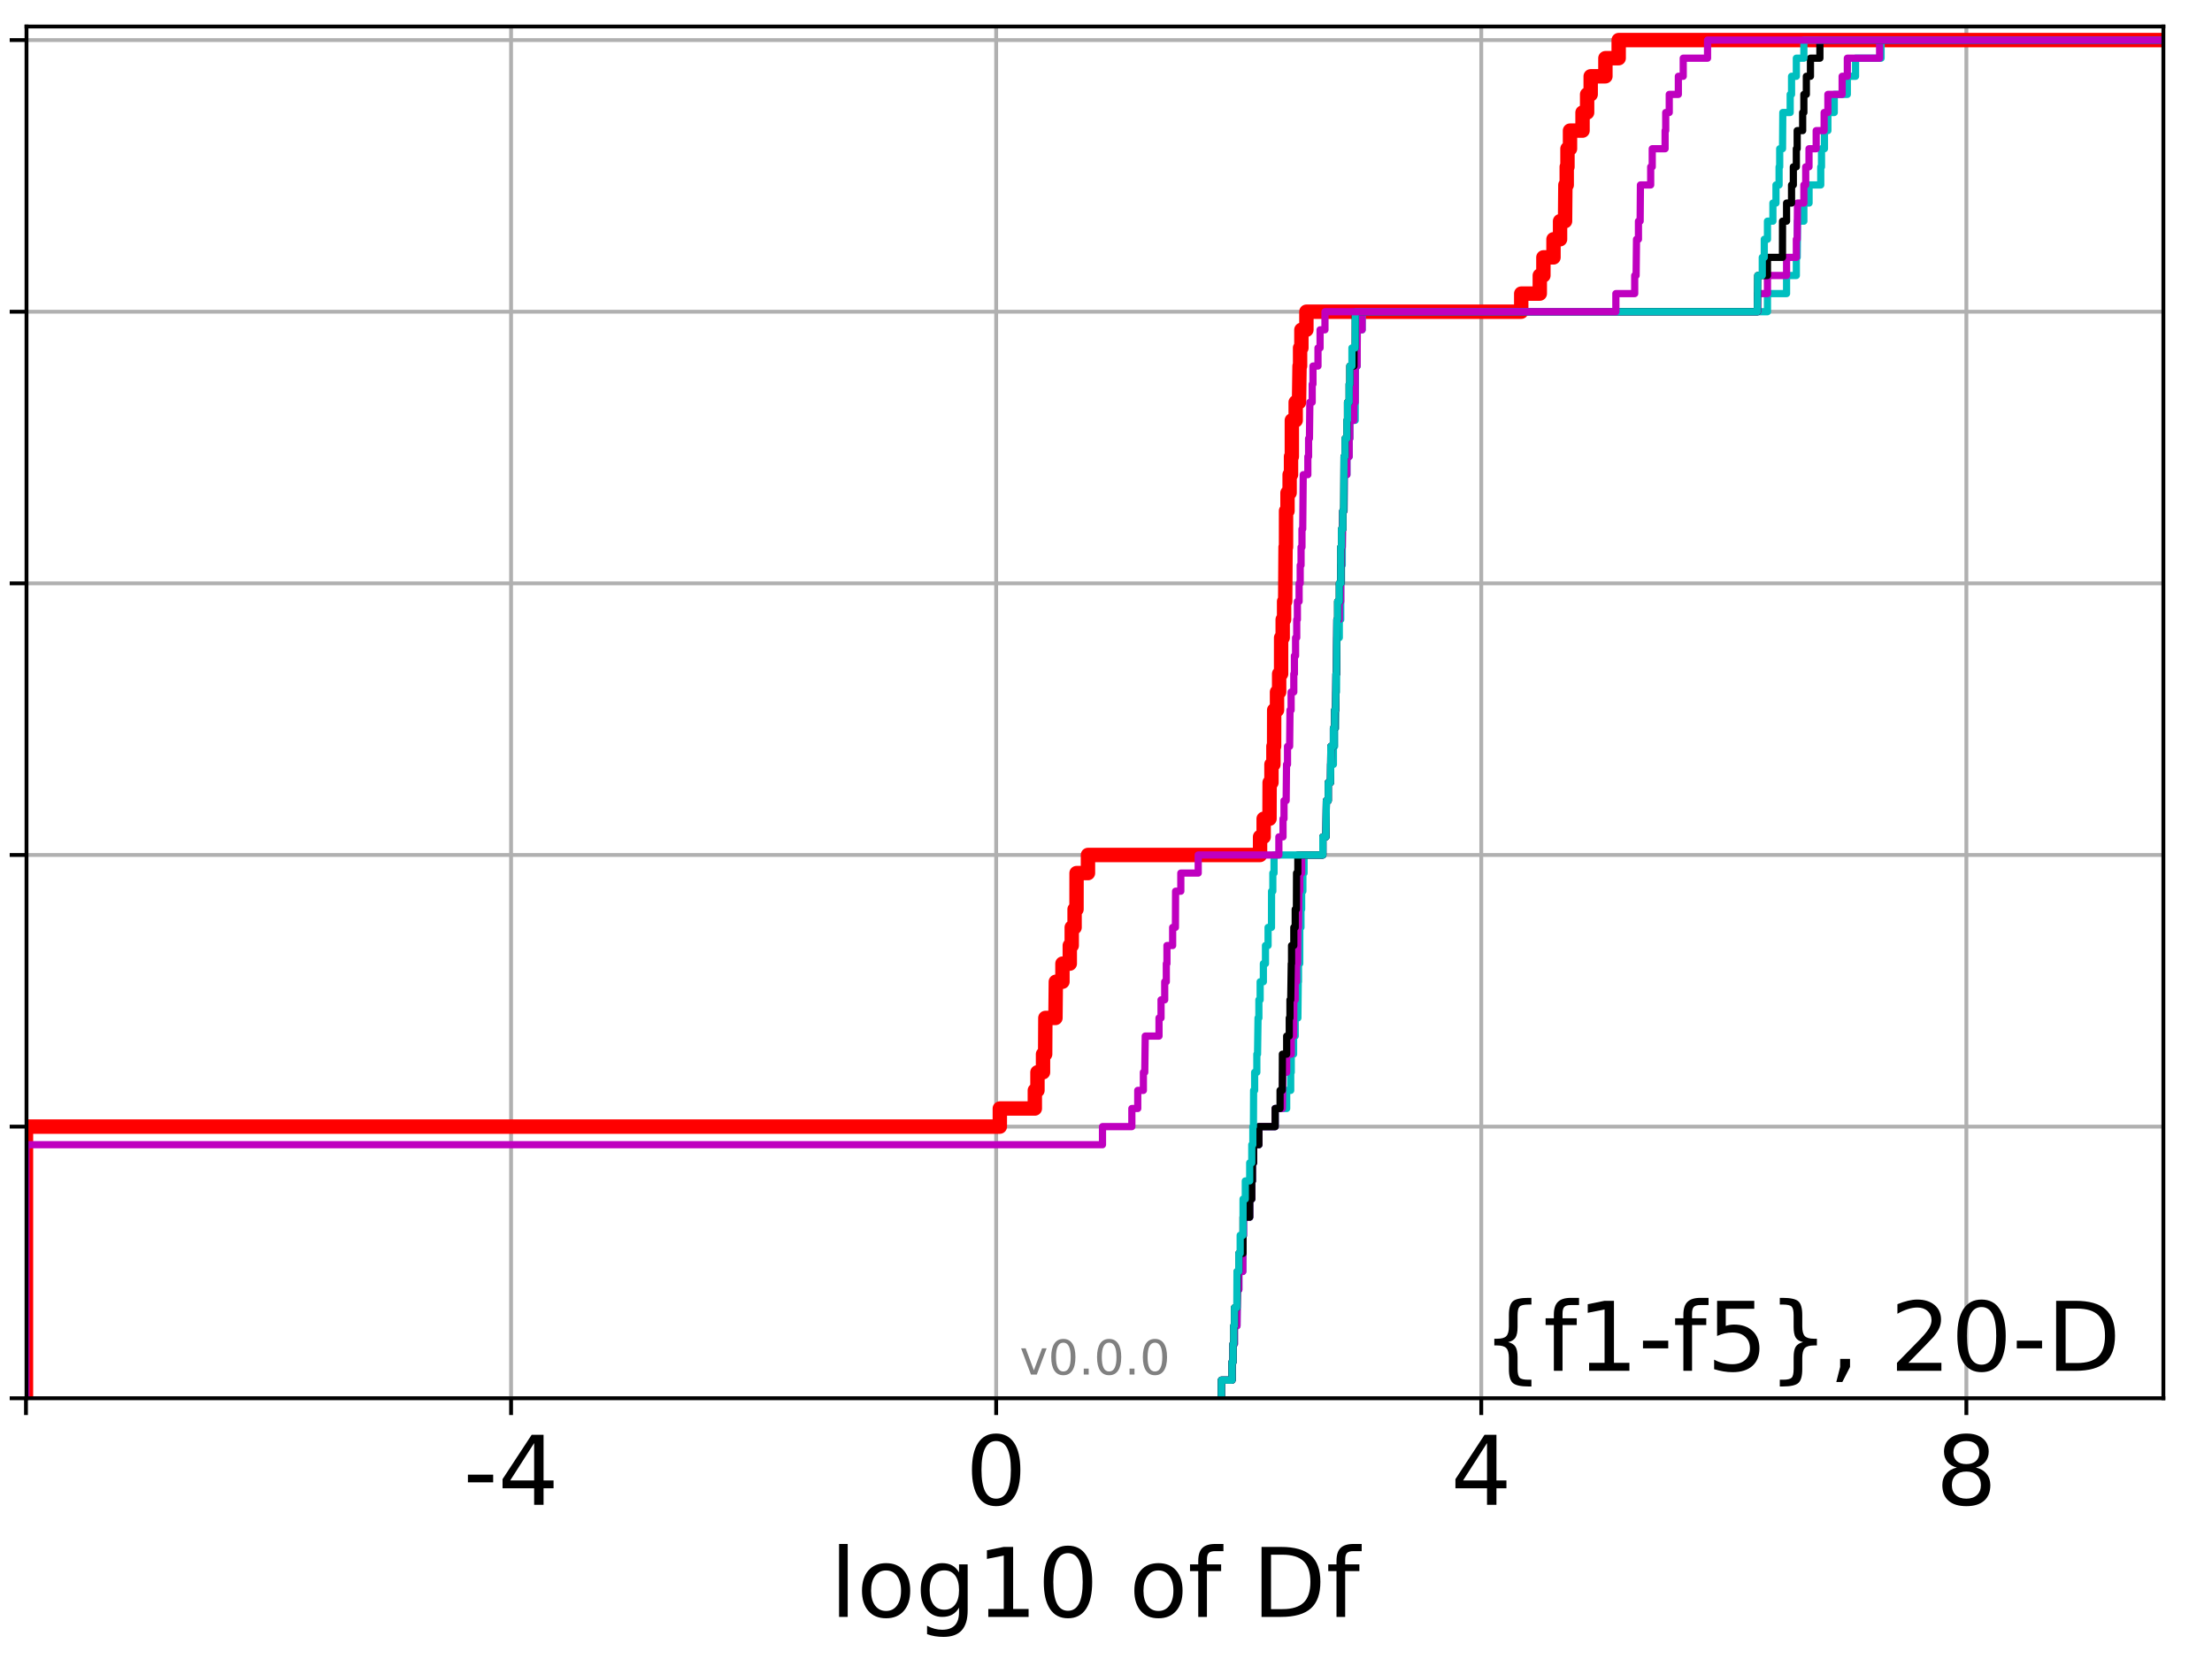 <?xml version="1.0" encoding="utf-8" standalone="no"?>
<!DOCTYPE svg PUBLIC "-//W3C//DTD SVG 1.1//EN"
  "http://www.w3.org/Graphics/SVG/1.1/DTD/svg11.dtd">
<!-- Created with matplotlib (http://matplotlib.org/) -->
<svg height="345.6pt" version="1.1" viewBox="0 0 460.8 345.6" width="460.8pt" xmlns="http://www.w3.org/2000/svg" xmlns:xlink="http://www.w3.org/1999/xlink">
 <defs>
  <style type="text/css">
*{stroke-linecap:butt;stroke-linejoin:round;}
  </style>
 </defs>
 <g id="figure_1">
  <g id="patch_1">
   <path d="M 0 345.6 
L 460.8 345.6 
L 460.8 0 
L 0 0 
z
" style="fill:#ffffff;"/>
  </g>
  <g id="axes_1">
   <g id="patch_2">
    <path d="M 5.52 291.28 
L 450.672 291.28 
L 450.672 5.52 
L 5.52 5.52 
z
" style="fill:#ffffff;"/>
   </g>
   <g id="matplotlib.axis_1">
    <g id="xtick_1">
     <g id="line2d_1">
      <path clip-path="url(#p65c8e7aeac)" d="M 5.411 291.28 
L 5.411 5.52 
" style="fill:none;stroke:#b0b0b0;stroke-linecap:square;stroke-width:0.8;"/>
     </g>
     <g id="line2d_2">
      <defs>
       <path d="M 0 0 
L 0 3.5 
" id="m06fd5b766d" style="stroke:#000000;stroke-width:0.8;"/>
      </defs>
      <g>
       <use style="stroke:#000000;stroke-width:0.8;" x="5.411" xlink:href="#m06fd5b766d" y="291.28"/>
      </g>
     </g>
    </g>
    <g id="xtick_2">
     <g id="line2d_3">
      <path clip-path="url(#p65c8e7aeac)" d="M 106.466 291.28 
L 106.466 5.52 
" style="fill:none;stroke:#b0b0b0;stroke-linecap:square;stroke-width:0.8;"/>
     </g>
     <g id="line2d_4">
      <g>
       <use style="stroke:#000000;stroke-width:0.8;" x="106.466" xlink:href="#m06fd5b766d" y="291.28"/>
      </g>
     </g>
     <g id="text_1">
      <!-- -4 -->
      <defs>
       <path d="M 4.891 31.391 
L 31.203 31.391 
L 31.203 23.391 
L 4.891 23.391 
z
" id="DejaVuSans-2d"/>
       <path d="M 37.797 64.312 
L 12.891 25.391 
L 37.797 25.391 
z
M 35.203 72.906 
L 47.609 72.906 
L 47.609 25.391 
L 58.016 25.391 
L 58.016 17.188 
L 47.609 17.188 
L 47.609 0 
L 37.797 0 
L 37.797 17.188 
L 4.891 17.188 
L 4.891 26.703 
z
" id="DejaVuSans-34"/>
      </defs>
      <g transform="translate(96.496 313.477)scale(0.2 -0.2)">
       <use xlink:href="#DejaVuSans-2d"/>
       <use x="36.084" xlink:href="#DejaVuSans-34"/>
      </g>
     </g>
    </g>
    <g id="xtick_3">
     <g id="line2d_5">
      <path clip-path="url(#p65c8e7aeac)" d="M 207.521 291.28 
L 207.521 5.52 
" style="fill:none;stroke:#b0b0b0;stroke-linecap:square;stroke-width:0.8;"/>
     </g>
     <g id="line2d_6">
      <g>
       <use style="stroke:#000000;stroke-width:0.8;" x="207.521" xlink:href="#m06fd5b766d" y="291.28"/>
      </g>
     </g>
     <g id="text_2">
      <!-- 0 -->
      <defs>
       <path d="M 31.781 66.406 
Q 24.172 66.406 20.328 58.906 
Q 16.5 51.422 16.5 36.375 
Q 16.5 21.391 20.328 13.891 
Q 24.172 6.391 31.781 6.391 
Q 39.453 6.391 43.281 13.891 
Q 47.125 21.391 47.125 36.375 
Q 47.125 51.422 43.281 58.906 
Q 39.453 66.406 31.781 66.406 
z
M 31.781 74.219 
Q 44.047 74.219 50.516 64.516 
Q 56.984 54.828 56.984 36.375 
Q 56.984 17.969 50.516 8.266 
Q 44.047 -1.422 31.781 -1.422 
Q 19.531 -1.422 13.062 8.266 
Q 6.594 17.969 6.594 36.375 
Q 6.594 54.828 13.062 64.516 
Q 19.531 74.219 31.781 74.219 
z
" id="DejaVuSans-30"/>
      </defs>
      <g transform="translate(201.158 313.477)scale(0.2 -0.2)">
       <use xlink:href="#DejaVuSans-30"/>
      </g>
     </g>
    </g>
    <g id="xtick_4">
     <g id="line2d_7">
      <path clip-path="url(#p65c8e7aeac)" d="M 308.576 291.28 
L 308.576 5.52 
" style="fill:none;stroke:#b0b0b0;stroke-linecap:square;stroke-width:0.8;"/>
     </g>
     <g id="line2d_8">
      <g>
       <use style="stroke:#000000;stroke-width:0.8;" x="308.576" xlink:href="#m06fd5b766d" y="291.28"/>
      </g>
     </g>
     <g id="text_3">
      <!-- 4 -->
      <g transform="translate(302.214 313.477)scale(0.2 -0.2)">
       <use xlink:href="#DejaVuSans-34"/>
      </g>
     </g>
    </g>
    <g id="xtick_5">
     <g id="line2d_9">
      <path clip-path="url(#p65c8e7aeac)" d="M 409.631 291.28 
L 409.631 5.52 
" style="fill:none;stroke:#b0b0b0;stroke-linecap:square;stroke-width:0.8;"/>
     </g>
     <g id="line2d_10">
      <g>
       <use style="stroke:#000000;stroke-width:0.8;" x="409.631" xlink:href="#m06fd5b766d" y="291.28"/>
      </g>
     </g>
     <g id="text_4">
      <!-- 8 -->
      <defs>
       <path d="M 31.781 34.625 
Q 24.75 34.625 20.719 30.859 
Q 16.703 27.094 16.703 20.516 
Q 16.703 13.922 20.719 10.156 
Q 24.75 6.391 31.781 6.391 
Q 38.812 6.391 42.859 10.172 
Q 46.922 13.969 46.922 20.516 
Q 46.922 27.094 42.891 30.859 
Q 38.875 34.625 31.781 34.625 
z
M 21.922 38.812 
Q 15.578 40.375 12.031 44.719 
Q 8.5 49.078 8.5 55.328 
Q 8.5 64.062 14.719 69.141 
Q 20.953 74.219 31.781 74.219 
Q 42.672 74.219 48.875 69.141 
Q 55.078 64.062 55.078 55.328 
Q 55.078 49.078 51.531 44.719 
Q 48 40.375 41.703 38.812 
Q 48.828 37.156 52.797 32.312 
Q 56.781 27.484 56.781 20.516 
Q 56.781 9.906 50.312 4.234 
Q 43.844 -1.422 31.781 -1.422 
Q 19.734 -1.422 13.25 4.234 
Q 6.781 9.906 6.781 20.516 
Q 6.781 27.484 10.781 32.312 
Q 14.797 37.156 21.922 38.812 
z
M 18.312 54.391 
Q 18.312 48.734 21.844 45.562 
Q 25.391 42.391 31.781 42.391 
Q 38.141 42.391 41.719 45.562 
Q 45.312 48.734 45.312 54.391 
Q 45.312 60.062 41.719 63.234 
Q 38.141 66.406 31.781 66.406 
Q 25.391 66.406 21.844 63.234 
Q 18.312 60.062 18.312 54.391 
z
" id="DejaVuSans-38"/>
      </defs>
      <g transform="translate(403.269 313.477)scale(0.2 -0.2)">
       <use xlink:href="#DejaVuSans-38"/>
      </g>
     </g>
    </g>
    <g id="text_5">
     <!-- log10 of Df -->
     <defs>
      <path d="M 9.422 75.984 
L 18.406 75.984 
L 18.406 0 
L 9.422 0 
z
" id="DejaVuSans-6c"/>
      <path d="M 30.609 48.391 
Q 23.391 48.391 19.188 42.75 
Q 14.984 37.109 14.984 27.297 
Q 14.984 17.484 19.156 11.844 
Q 23.344 6.203 30.609 6.203 
Q 37.797 6.203 41.984 11.859 
Q 46.188 17.531 46.188 27.297 
Q 46.188 37.016 41.984 42.703 
Q 37.797 48.391 30.609 48.391 
z
M 30.609 56 
Q 42.328 56 49.016 48.375 
Q 55.719 40.766 55.719 27.297 
Q 55.719 13.875 49.016 6.219 
Q 42.328 -1.422 30.609 -1.422 
Q 18.844 -1.422 12.172 6.219 
Q 5.516 13.875 5.516 27.297 
Q 5.516 40.766 12.172 48.375 
Q 18.844 56 30.609 56 
z
" id="DejaVuSans-6f"/>
      <path d="M 45.406 27.984 
Q 45.406 37.75 41.375 43.109 
Q 37.359 48.484 30.078 48.484 
Q 22.859 48.484 18.828 43.109 
Q 14.797 37.75 14.797 27.984 
Q 14.797 18.266 18.828 12.891 
Q 22.859 7.516 30.078 7.516 
Q 37.359 7.516 41.375 12.891 
Q 45.406 18.266 45.406 27.984 
z
M 54.391 6.781 
Q 54.391 -7.172 48.188 -13.984 
Q 42 -20.797 29.203 -20.797 
Q 24.469 -20.797 20.266 -20.094 
Q 16.062 -19.391 12.109 -17.922 
L 12.109 -9.188 
Q 16.062 -11.328 19.922 -12.344 
Q 23.781 -13.375 27.781 -13.375 
Q 36.625 -13.375 41.016 -8.766 
Q 45.406 -4.156 45.406 5.172 
L 45.406 9.625 
Q 42.625 4.781 38.281 2.391 
Q 33.938 0 27.875 0 
Q 17.828 0 11.672 7.656 
Q 5.516 15.328 5.516 27.984 
Q 5.516 40.672 11.672 48.328 
Q 17.828 56 27.875 56 
Q 33.938 56 38.281 53.609 
Q 42.625 51.219 45.406 46.391 
L 45.406 54.688 
L 54.391 54.688 
z
" id="DejaVuSans-67"/>
      <path d="M 12.406 8.297 
L 28.516 8.297 
L 28.516 63.922 
L 10.984 60.406 
L 10.984 69.391 
L 28.422 72.906 
L 38.281 72.906 
L 38.281 8.297 
L 54.391 8.297 
L 54.391 0 
L 12.406 0 
z
" id="DejaVuSans-31"/>
      <path id="DejaVuSans-20"/>
      <path d="M 37.109 75.984 
L 37.109 68.5 
L 28.516 68.5 
Q 23.688 68.5 21.797 66.547 
Q 19.922 64.594 19.922 59.516 
L 19.922 54.688 
L 34.719 54.688 
L 34.719 47.703 
L 19.922 47.703 
L 19.922 0 
L 10.891 0 
L 10.891 47.703 
L 2.297 47.703 
L 2.297 54.688 
L 10.891 54.688 
L 10.891 58.5 
Q 10.891 67.625 15.141 71.797 
Q 19.391 75.984 28.609 75.984 
z
" id="DejaVuSans-66"/>
      <path d="M 19.672 64.797 
L 19.672 8.109 
L 31.594 8.109 
Q 46.688 8.109 53.688 14.938 
Q 60.688 21.781 60.688 36.531 
Q 60.688 51.172 53.688 57.984 
Q 46.688 64.797 31.594 64.797 
z
M 9.812 72.906 
L 30.078 72.906 
Q 51.266 72.906 61.172 64.094 
Q 71.094 55.281 71.094 36.531 
Q 71.094 17.672 61.125 8.828 
Q 51.172 0 30.078 0 
L 9.812 0 
z
" id="DejaVuSans-44"/>
     </defs>
     <g transform="translate(172.91 336.833)scale(0.2 -0.2)">
      <use xlink:href="#DejaVuSans-6c"/>
      <use x="27.783" xlink:href="#DejaVuSans-6f"/>
      <use x="88.965" xlink:href="#DejaVuSans-67"/>
      <use x="152.441" xlink:href="#DejaVuSans-31"/>
      <use x="216.064" xlink:href="#DejaVuSans-30"/>
      <use x="279.688" xlink:href="#DejaVuSans-20"/>
      <use x="311.475" xlink:href="#DejaVuSans-6f"/>
      <use x="372.656" xlink:href="#DejaVuSans-66"/>
      <use x="407.861" xlink:href="#DejaVuSans-20"/>
      <use x="439.648" xlink:href="#DejaVuSans-44"/>
      <use x="516.65" xlink:href="#DejaVuSans-66"/>
     </g>
    </g>
   </g>
   <g id="matplotlib.axis_2">
    <g id="ytick_1">
     <g id="line2d_11">
      <path clip-path="url(#p65c8e7aeac)" d="M 5.52 291.28 
L 450.672 291.28 
" style="fill:none;stroke:#b0b0b0;stroke-linecap:square;stroke-width:0.8;"/>
     </g>
     <g id="line2d_12">
      <defs>
       <path d="M 0 0 
L -3.5 0 
" id="m11ee518784" style="stroke:#000000;stroke-width:0.8;"/>
      </defs>
      <g>
       <use style="stroke:#000000;stroke-width:0.8;" x="5.52" xlink:href="#m11ee518784" y="291.28"/>
      </g>
     </g>
    </g>
    <g id="ytick_2">
     <g id="line2d_13">
      <path clip-path="url(#p65c8e7aeac)" d="M 5.52 234.694 
L 450.672 234.694 
" style="fill:none;stroke:#b0b0b0;stroke-linecap:square;stroke-width:0.8;"/>
     </g>
     <g id="line2d_14">
      <g>
       <use style="stroke:#000000;stroke-width:0.8;" x="5.52" xlink:href="#m11ee518784" y="234.694"/>
      </g>
     </g>
    </g>
    <g id="ytick_3">
     <g id="line2d_15">
      <path clip-path="url(#p65c8e7aeac)" d="M 5.52 178.108 
L 450.672 178.108 
" style="fill:none;stroke:#b0b0b0;stroke-linecap:square;stroke-width:0.8;"/>
     </g>
     <g id="line2d_16">
      <g>
       <use style="stroke:#000000;stroke-width:0.8;" x="5.52" xlink:href="#m11ee518784" y="178.108"/>
      </g>
     </g>
    </g>
    <g id="ytick_4">
     <g id="line2d_17">
      <path clip-path="url(#p65c8e7aeac)" d="M 5.52 121.522 
L 450.672 121.522 
" style="fill:none;stroke:#b0b0b0;stroke-linecap:square;stroke-width:0.8;"/>
     </g>
     <g id="line2d_18">
      <g>
       <use style="stroke:#000000;stroke-width:0.8;" x="5.52" xlink:href="#m11ee518784" y="121.522"/>
      </g>
     </g>
    </g>
    <g id="ytick_5">
     <g id="line2d_19">
      <path clip-path="url(#p65c8e7aeac)" d="M 5.52 64.935 
L 450.672 64.935 
" style="fill:none;stroke:#b0b0b0;stroke-linecap:square;stroke-width:0.8;"/>
     </g>
     <g id="line2d_20">
      <g>
       <use style="stroke:#000000;stroke-width:0.8;" x="5.52" xlink:href="#m11ee518784" y="64.935"/>
      </g>
     </g>
    </g>
    <g id="ytick_6">
     <g id="line2d_21">
      <path clip-path="url(#p65c8e7aeac)" d="M 5.52 8.349 
L 450.672 8.349 
" style="fill:none;stroke:#b0b0b0;stroke-linecap:square;stroke-width:0.8;"/>
     </g>
     <g id="line2d_22">
      <g>
       <use style="stroke:#000000;stroke-width:0.8;" x="5.52" xlink:href="#m11ee518784" y="8.349"/>
      </g>
     </g>
    </g>
   </g>
   <g id="line2d_23">
    <path clip-path="url(#p65c8e7aeac)" d="M 5.411 291.28 
L 5.411 234.694 
L 208.281 234.694 
L 208.281 230.921 
L 215.575 230.921 
L 215.575 227.149 
L 216.122 227.149 
L 216.122 223.377 
L 217.281 223.377 
L 217.281 219.604 
L 217.726 219.604 
L 217.767 212.059 
L 219.87 212.059 
L 219.949 204.515 
L 221.327 204.515 
L 221.327 200.742 
L 222.856 200.742 
L 222.856 196.97 
L 223.261 196.97 
L 223.261 193.197 
L 223.857 193.197 
L 223.857 189.425 
L 224.257 189.425 
L 224.268 181.88 
L 226.644 181.88 
L 226.644 178.108 
L 262.494 178.108 
L 262.494 174.335 
L 263.242 174.335 
L 263.242 170.563 
L 264.46 170.563 
L 264.487 163.018 
L 264.867 163.018 
L 264.867 159.246 
L 265.274 159.246 
L 265.274 155.473 
L 265.419 155.473 
L 265.436 147.928 
L 266.025 147.928 
L 266.025 144.156 
L 266.469 144.156 
L 266.469 140.384 
L 266.876 140.384 
L 266.881 132.839 
L 267.208 132.839 
L 267.208 129.066 
L 267.501 129.066 
L 267.501 125.294 
L 267.728 125.294 
L 267.803 113.977 
L 267.9 113.977 
L 267.907 106.432 
L 268.21 106.432 
L 268.21 102.66 
L 268.653 102.66 
L 268.653 98.887 
L 268.942 98.887 
L 268.942 95.115 
L 269.114 95.115 
L 269.114 87.57 
L 269.914 87.57 
L 269.914 83.797 
L 270.611 83.797 
L 270.719 76.253 
L 270.83 76.253 
L 270.83 72.48 
L 271.103 72.48 
L 271.103 68.708 
L 272.146 68.708 
L 272.146 64.935 
L 316.899 64.935 
L 316.899 61.163 
L 320.766 61.163 
L 320.766 57.391 
L 321.517 57.391 
L 321.517 53.618 
L 323.622 53.618 
L 323.622 49.846 
L 324.989 49.846 
L 324.989 46.073 
L 326.028 46.073 
L 326.098 38.529 
L 326.377 38.529 
L 326.377 34.756 
L 326.533 34.756 
L 326.533 30.984 
L 327.06 30.984 
L 327.06 27.211 
L 329.672 27.211 
L 329.672 23.439 
L 330.626 23.439 
L 330.626 19.667 
L 331.369 19.667 
L 331.369 15.894 
L 334.436 15.894 
L 334.436 12.122 
L 337.201 12.122 
L 337.201 8.349 
L 337.201 8.349 
L 450.672 8.349 
L 450.672 8.349 
" style="fill:none;stroke:#ff0000;stroke-linecap:square;stroke-width:3;"/>
   </g>
   <g id="line2d_24">
    <path clip-path="url(#p65c8e7aeac)" d="M 254.44 291.28 
L 254.44 287.508 
L 256.656 287.508 
L 256.656 283.735 
L 256.865 283.735 
L 256.865 279.963 
L 257.163 279.963 
L 257.163 276.19 
L 257.691 276.19 
L 257.765 268.646 
L 258.076 268.646 
L 258.076 264.873 
L 258.898 264.873 
L 258.95 257.328 
L 259.06 257.328 
L 259.06 253.556 
L 260.335 253.556 
L 260.335 249.783 
L 260.766 249.783 
L 260.766 246.011 
L 260.898 246.011 
L 260.898 242.239 
L 261.148 242.239 
L 261.148 238.466 
L 262.25 238.466 
L 262.25 234.694 
L 265.639 234.694 
L 265.639 230.921 
L 268.038 230.921 
L 268.038 227.149 
L 268.88 227.149 
L 268.88 223.377 
L 268.994 223.377 
L 268.994 219.604 
L 269.481 219.604 
L 269.481 215.832 
L 269.818 215.832 
L 269.818 212.059 
L 270.372 212.059 
L 270.449 204.515 
L 270.502 204.515 
L 270.502 200.742 
L 270.762 200.742 
L 270.773 193.197 
L 271.015 193.197 
L 271.015 189.425 
L 271.156 189.425 
L 271.156 185.653 
L 271.415 185.653 
L 271.415 181.88 
L 271.66 181.88 
L 271.66 178.108 
L 275.573 178.108 
L 275.573 174.335 
L 276.223 174.335 
L 276.305 166.79 
L 276.696 166.79 
L 276.696 163.018 
L 277.171 163.018 
L 277.171 159.246 
L 277.774 159.246 
L 277.774 155.473 
L 278.032 155.473 
L 278.032 151.701 
L 278.236 151.701 
L 278.31 144.156 
L 278.41 144.156 
L 278.499 132.839 
L 279.002 132.839 
L 279.002 129.066 
L 279.302 129.066 
L 279.302 121.522 
L 279.457 121.522 
L 279.457 117.749 
L 279.614 117.749 
L 279.628 110.204 
L 279.739 110.204 
L 279.739 106.432 
L 279.986 106.432 
L 280.05 98.887 
L 280.583 98.887 
L 280.583 95.115 
L 281.054 95.115 
L 281.054 91.342 
L 281.192 91.342 
L 281.192 87.57 
L 282.307 87.57 
L 282.348 76.253 
L 282.719 76.253 
L 282.748 68.708 
L 283.755 68.708 
L 283.755 64.935 
L 368.196 64.935 
L 368.196 61.163 
L 372.176 61.163 
L 372.176 57.391 
L 374.21 57.391 
L 374.21 53.618 
L 374.386 53.618 
L 374.451 46.073 
L 375.778 46.073 
L 375.778 42.301 
L 376.861 42.301 
L 376.861 38.529 
L 379.296 38.529 
L 379.296 34.756 
L 379.452 34.756 
L 379.452 30.984 
L 380.067 30.984 
L 380.067 27.211 
L 380.781 27.211 
L 380.781 23.439 
L 382.112 23.439 
L 382.112 19.667 
L 384.833 19.667 
L 384.833 15.894 
L 386.547 15.894 
L 386.547 12.122 
L 391.862 12.122 
L 391.862 8.349 
L 391.862 8.349 
L 450.672 8.349 
L 450.672 8.349 
" style="fill:none;stroke:#00bfbf;stroke-linecap:square;stroke-width:1.5;"/>
   </g>
   <g id="line2d_25">
    <path clip-path="url(#p65c8e7aeac)" d="M 254.44 291.28 
L 254.44 287.508 
L 256.656 287.508 
L 256.656 283.735 
L 256.865 283.735 
L 256.865 279.963 
L 257.163 279.963 
L 257.163 276.19 
L 257.691 276.19 
L 257.765 268.646 
L 258.076 268.646 
L 258.076 264.873 
L 258.898 264.873 
L 258.95 257.328 
L 259.06 257.328 
L 259.06 253.556 
L 260.335 253.556 
L 260.335 249.783 
L 260.766 249.783 
L 260.766 246.011 
L 260.898 246.011 
L 260.898 242.239 
L 261.148 242.239 
L 261.148 238.466 
L 262.25 238.466 
L 262.25 234.694 
L 265.639 234.694 
L 265.639 230.921 
L 267.144 230.921 
L 267.254 223.377 
L 268.038 223.377 
L 268.038 219.604 
L 268.994 219.604 
L 268.994 215.832 
L 269.481 215.832 
L 269.53 208.287 
L 269.818 208.287 
L 269.818 204.515 
L 270.096 204.515 
L 270.096 200.742 
L 270.309 200.742 
L 270.372 193.197 
L 270.502 193.197 
L 270.591 185.653 
L 270.773 185.653 
L 270.773 181.88 
L 271.156 181.88 
L 271.156 178.108 
L 275.573 178.108 
L 275.573 174.335 
L 276.223 174.335 
L 276.305 166.79 
L 276.696 166.79 
L 276.696 163.018 
L 277.171 163.018 
L 277.243 155.473 
L 277.774 155.473 
L 277.774 151.701 
L 278.032 151.701 
L 278.032 147.928 
L 278.236 147.928 
L 278.31 140.384 
L 278.41 140.384 
L 278.499 129.066 
L 279.002 129.066 
L 279.002 125.294 
L 279.302 125.294 
L 279.302 117.749 
L 279.457 117.749 
L 279.457 113.977 
L 279.628 113.977 
L 279.739 106.432 
L 279.986 106.432 
L 280.05 98.887 
L 280.583 98.887 
L 280.583 95.115 
L 281.054 95.115 
L 281.054 91.342 
L 281.192 91.342 
L 281.192 87.57 
L 282.016 87.57 
L 282.016 83.797 
L 282.307 83.797 
L 282.33 76.253 
L 282.719 76.253 
L 282.748 68.708 
L 283.755 68.708 
L 283.755 64.935 
L 366.166 64.935 
L 366.166 61.163 
L 368.196 61.163 
L 368.196 57.391 
L 372.176 57.391 
L 372.176 53.618 
L 374.21 53.618 
L 374.21 49.846 
L 374.386 49.846 
L 374.451 42.301 
L 375.778 42.301 
L 375.778 38.529 
L 376.165 38.529 
L 376.165 34.756 
L 376.849 34.756 
L 376.849 30.984 
L 378.345 30.984 
L 378.345 27.211 
L 380 27.211 
L 380 23.439 
L 380.781 23.439 
L 380.781 19.667 
L 383.749 19.667 
L 383.749 15.894 
L 384.833 15.894 
L 384.833 12.122 
L 391.556 12.122 
L 391.556 8.349 
L 391.556 8.349 
L 450.672 8.349 
L 450.672 8.349 
" style="fill:none;stroke:#bf00bf;stroke-linecap:square;stroke-width:1.5;"/>
   </g>
   <g id="line2d_26">
    <path clip-path="url(#p65c8e7aeac)" d="M 254.44 291.28 
L 254.44 287.508 
L 256.656 287.508 
L 256.656 283.735 
L 256.865 283.735 
L 256.865 279.963 
L 257.017 279.963 
L 257.017 276.19 
L 257.163 276.19 
L 257.163 272.418 
L 257.691 272.418 
L 257.765 264.873 
L 258.076 264.873 
L 258.076 261.101 
L 258.946 261.101 
L 258.95 253.556 
L 260.335 253.556 
L 260.335 249.783 
L 260.766 249.783 
L 260.766 246.011 
L 260.898 246.011 
L 260.898 242.239 
L 261.148 242.239 
L 261.148 238.466 
L 262.25 238.466 
L 262.25 234.694 
L 265.639 234.694 
L 265.639 230.921 
L 266.661 230.921 
L 266.661 227.149 
L 267.12 227.149 
L 267.144 219.604 
L 268.038 219.604 
L 268.038 215.832 
L 268.576 215.832 
L 268.576 212.059 
L 268.721 212.059 
L 268.721 208.287 
L 268.884 208.287 
L 268.994 200.742 
L 269.054 200.742 
L 269.054 196.97 
L 269.526 196.97 
L 269.526 193.197 
L 269.818 193.197 
L 269.818 189.425 
L 270.066 189.425 
L 270.096 181.88 
L 270.363 181.88 
L 270.363 178.108 
L 275.573 178.108 
L 275.573 174.335 
L 276.223 174.335 
L 276.305 166.79 
L 276.696 166.79 
L 276.696 163.018 
L 277.171 163.018 
L 277.243 155.473 
L 277.774 155.473 
L 277.774 151.701 
L 278.032 151.701 
L 278.032 147.928 
L 278.236 147.928 
L 278.31 140.384 
L 278.41 140.384 
L 278.499 129.066 
L 278.651 129.066 
L 278.651 125.294 
L 279.002 125.294 
L 279.002 121.522 
L 279.302 121.522 
L 279.302 113.977 
L 279.457 113.977 
L 279.457 110.204 
L 279.739 110.204 
L 279.739 106.432 
L 279.914 106.432 
L 279.986 95.115 
L 280.203 95.115 
L 280.203 91.342 
L 280.583 91.342 
L 280.583 87.57 
L 280.712 87.57 
L 280.712 83.797 
L 281.054 83.797 
L 281.054 80.025 
L 281.192 80.025 
L 281.192 76.253 
L 282.059 76.253 
L 282.059 72.48 
L 282.307 72.48 
L 282.33 64.935 
L 366.084 64.935 
L 366.166 57.391 
L 368.196 57.391 
L 368.196 53.618 
L 371.322 53.618 
L 371.335 46.073 
L 372.176 46.073 
L 372.176 42.301 
L 373.212 42.301 
L 373.212 38.529 
L 373.584 38.529 
L 373.584 34.756 
L 374.21 34.756 
L 374.21 30.984 
L 374.386 30.984 
L 374.386 27.211 
L 375.527 27.211 
L 375.527 23.439 
L 375.778 23.439 
L 375.778 19.667 
L 376.296 19.667 
L 376.296 15.894 
L 377.151 15.894 
L 377.151 12.122 
L 379.119 12.122 
L 379.119 8.349 
L 379.119 8.349 
L 450.672 8.349 
L 450.672 8.349 
" style="fill:none;stroke:#000000;stroke-linecap:square;stroke-width:1.5;"/>
   </g>
   <g id="line2d_27">
    <path clip-path="url(#p65c8e7aeac)" d="M 254.44 291.28 
L 254.44 287.508 
L 256.656 287.508 
L 256.656 283.735 
L 256.865 283.735 
L 256.865 279.963 
L 257.017 279.963 
L 257.017 276.19 
L 257.163 276.19 
L 257.163 272.418 
L 257.65 272.418 
L 257.691 264.873 
L 258.076 264.873 
L 258.076 261.101 
L 258.351 261.101 
L 258.351 257.328 
L 258.946 257.328 
L 258.95 249.783 
L 259.419 249.783 
L 259.419 246.011 
L 260.335 246.011 
L 260.335 242.239 
L 260.766 242.239 
L 260.766 238.466 
L 260.989 238.466 
L 260.989 234.694 
L 261.113 234.694 
L 261.148 227.149 
L 261.365 227.149 
L 261.365 223.377 
L 261.823 223.377 
L 261.823 219.604 
L 261.969 219.604 
L 262.073 212.059 
L 262.25 212.059 
L 262.25 208.287 
L 262.512 208.287 
L 262.512 204.515 
L 263.182 204.515 
L 263.182 200.742 
L 263.621 200.742 
L 263.621 196.97 
L 264.163 196.97 
L 264.163 193.197 
L 264.872 193.197 
L 264.889 185.653 
L 265.153 185.653 
L 265.153 181.88 
L 265.406 181.88 
L 265.406 178.108 
L 275.573 178.108 
L 275.573 174.335 
L 276.223 174.335 
L 276.305 166.79 
L 276.696 166.79 
L 276.696 163.018 
L 277.171 163.018 
L 277.243 155.473 
L 277.774 155.473 
L 277.774 151.701 
L 278.032 151.701 
L 278.032 147.928 
L 278.236 147.928 
L 278.31 140.384 
L 278.41 140.384 
L 278.499 129.066 
L 278.651 129.066 
L 278.651 125.294 
L 279.002 125.294 
L 279.002 121.522 
L 279.302 121.522 
L 279.302 113.977 
L 279.457 113.977 
L 279.457 110.204 
L 279.739 110.204 
L 279.739 106.432 
L 279.905 106.432 
L 279.986 95.115 
L 280.203 95.115 
L 280.203 91.342 
L 280.583 91.342 
L 280.583 87.57 
L 280.712 87.57 
L 280.712 83.797 
L 281.054 83.797 
L 281.054 80.025 
L 281.192 80.025 
L 281.192 76.253 
L 281.632 76.253 
L 281.632 72.48 
L 282.307 72.48 
L 282.33 64.935 
L 366.084 64.935 
L 366.166 57.391 
L 367.112 57.391 
L 367.112 53.618 
L 367.529 53.618 
L 367.529 49.846 
L 368.196 49.846 
L 368.196 46.073 
L 369.326 46.073 
L 369.326 42.301 
L 369.97 42.301 
L 369.97 38.529 
L 370.618 38.529 
L 370.618 34.756 
L 370.744 34.756 
L 370.744 30.984 
L 371.335 30.984 
L 371.389 23.439 
L 372.928 23.439 
L 372.928 19.667 
L 373.212 19.667 
L 373.212 15.894 
L 374.21 15.894 
L 374.21 12.122 
L 375.778 12.122 
L 375.778 8.349 
L 375.778 8.349 
L 450.672 8.349 
L 450.672 8.349 
" style="fill:none;stroke:#00bfbf;stroke-linecap:square;stroke-width:1.5;"/>
   </g>
   <g id="line2d_28">
    <path clip-path="url(#p65c8e7aeac)" d="M 5.411 291.28 
L 5.411 238.466 
L 229.668 238.466 
L 229.668 234.694 
L 235.784 234.694 
L 235.784 230.921 
L 237.013 230.921 
L 237.013 227.149 
L 238.187 227.149 
L 238.187 223.377 
L 238.474 223.377 
L 238.574 215.832 
L 241.444 215.832 
L 241.444 212.059 
L 241.866 212.059 
L 241.866 208.287 
L 242.631 208.287 
L 242.631 204.515 
L 242.964 204.515 
L 242.964 200.742 
L 243.098 200.742 
L 243.098 196.97 
L 244.284 196.97 
L 244.284 193.197 
L 244.861 193.197 
L 244.895 185.653 
L 245.986 185.653 
L 245.986 181.88 
L 249.61 181.88 
L 249.61 178.108 
L 266.412 178.108 
L 266.412 174.335 
L 267.278 174.335 
L 267.278 170.563 
L 267.483 170.563 
L 267.483 166.79 
L 267.929 166.79 
L 268.006 159.246 
L 268.214 159.246 
L 268.214 155.473 
L 268.654 155.473 
L 268.733 147.928 
L 268.965 147.928 
L 268.965 144.156 
L 269.522 144.156 
L 269.522 140.384 
L 269.651 140.384 
L 269.651 136.611 
L 269.893 136.611 
L 269.893 132.839 
L 270.132 132.839 
L 270.132 129.066 
L 270.269 129.066 
L 270.269 125.294 
L 270.629 125.294 
L 270.629 121.522 
L 270.855 121.522 
L 270.855 117.749 
L 271.033 117.749 
L 271.033 113.977 
L 271.225 113.977 
L 271.225 110.204 
L 271.381 110.204 
L 271.487 98.887 
L 272.447 98.887 
L 272.447 95.115 
L 272.603 95.115 
L 272.603 91.342 
L 272.782 91.342 
L 272.867 83.797 
L 273.356 83.797 
L 273.356 80.025 
L 273.515 80.025 
L 273.515 76.253 
L 274.562 76.253 
L 274.562 72.48 
L 274.996 72.48 
L 274.996 68.708 
L 276.014 68.708 
L 276.014 64.935 
L 336.613 64.935 
L 336.613 61.163 
L 340.539 61.163 
L 340.539 57.391 
L 340.831 57.391 
L 340.917 49.846 
L 341.32 49.846 
L 341.32 46.073 
L 341.673 46.073 
L 341.73 38.529 
L 343.869 38.529 
L 343.869 34.756 
L 344.192 34.756 
L 344.192 30.984 
L 346.87 30.984 
L 346.87 27.211 
L 346.999 27.211 
L 346.999 23.439 
L 347.735 23.439 
L 347.735 19.667 
L 349.631 19.667 
L 349.631 15.894 
L 350.647 15.894 
L 350.647 12.122 
L 355.714 12.122 
L 355.714 8.349 
L 355.714 8.349 
L 450.672 8.349 
L 450.672 8.349 
" style="fill:none;stroke:#bf00bf;stroke-linecap:square;stroke-width:1.5;"/>
   </g>
   <g id="patch_3">
    <path d="M 5.52 291.28 
L 5.52 5.52 
" style="fill:none;stroke:#000000;stroke-linecap:square;stroke-linejoin:miter;stroke-width:0.8;"/>
   </g>
   <g id="patch_4">
    <path d="M 450.672 291.28 
L 450.672 5.52 
" style="fill:none;stroke:#000000;stroke-linecap:square;stroke-linejoin:miter;stroke-width:0.8;"/>
   </g>
   <g id="patch_5">
    <path d="M 5.52 291.28 
L 450.672 291.28 
" style="fill:none;stroke:#000000;stroke-linecap:square;stroke-linejoin:miter;stroke-width:0.8;"/>
   </g>
   <g id="patch_6">
    <path d="M 5.52 5.52 
L 450.672 5.52 
" style="fill:none;stroke:#000000;stroke-linecap:square;stroke-linejoin:miter;stroke-width:0.8;"/>
   </g>
   <g id="text_6">
    <!-- {f1-f5}, 20-D -->
    <defs>
     <path d="M 51.125 -9.281 
L 51.125 -16.312 
L 48.094 -16.312 
Q 35.938 -16.312 31.812 -12.688 
Q 27.688 -9.078 27.688 1.703 
L 27.688 13.375 
Q 27.688 20.75 25.047 23.578 
Q 22.406 26.422 15.484 26.422 
L 12.5 26.422 
L 12.5 33.406 
L 15.484 33.406 
Q 22.469 33.406 25.078 36.203 
Q 27.688 39.016 27.688 46.297 
L 27.688 58.016 
Q 27.688 68.797 31.812 72.391 
Q 35.938 75.984 48.094 75.984 
L 51.125 75.984 
L 51.125 69 
L 47.797 69 
Q 40.922 69 38.812 66.844 
Q 36.719 64.703 36.719 57.812 
L 36.719 45.703 
Q 36.719 38.031 34.5 34.562 
Q 32.281 31.109 26.906 29.891 
Q 32.328 28.562 34.516 25.094 
Q 36.719 21.625 36.719 14.016 
L 36.719 1.906 
Q 36.719 -4.984 38.812 -7.125 
Q 40.922 -9.281 47.797 -9.281 
z
" id="DejaVuSans-7b"/>
     <path d="M 10.797 72.906 
L 49.516 72.906 
L 49.516 64.594 
L 19.828 64.594 
L 19.828 46.734 
Q 21.969 47.469 24.109 47.828 
Q 26.266 48.188 28.422 48.188 
Q 40.625 48.188 47.75 41.5 
Q 54.891 34.812 54.891 23.391 
Q 54.891 11.625 47.562 5.094 
Q 40.234 -1.422 26.906 -1.422 
Q 22.312 -1.422 17.547 -0.641 
Q 12.797 0.141 7.719 1.703 
L 7.719 11.625 
Q 12.109 9.234 16.797 8.062 
Q 21.484 6.891 26.703 6.891 
Q 35.156 6.891 40.078 11.328 
Q 45.016 15.766 45.016 23.391 
Q 45.016 31 40.078 35.438 
Q 35.156 39.891 26.703 39.891 
Q 22.75 39.891 18.812 39.016 
Q 14.891 38.141 10.797 36.281 
z
" id="DejaVuSans-35"/>
     <path d="M 12.5 -9.281 
L 15.922 -9.281 
Q 22.75 -9.281 24.828 -7.172 
Q 26.906 -5.078 26.906 1.906 
L 26.906 14.016 
Q 26.906 21.625 29.094 25.094 
Q 31.297 28.562 36.719 29.891 
Q 31.297 31.109 29.094 34.562 
Q 26.906 38.031 26.906 45.703 
L 26.906 57.812 
Q 26.906 64.75 24.828 66.875 
Q 22.75 69 15.922 69 
L 12.5 69 
L 12.5 75.984 
L 15.578 75.984 
Q 27.734 75.984 31.812 72.391 
Q 35.891 68.797 35.891 58.016 
L 35.891 46.297 
Q 35.891 39.016 38.516 36.203 
Q 41.156 33.406 48.094 33.406 
L 51.125 33.406 
L 51.125 26.422 
L 48.094 26.422 
Q 41.156 26.422 38.516 23.578 
Q 35.891 20.75 35.891 13.375 
L 35.891 1.703 
Q 35.891 -9.078 31.812 -12.688 
Q 27.734 -16.312 15.578 -16.312 
L 12.5 -16.312 
z
" id="DejaVuSans-7d"/>
     <path d="M 11.719 12.406 
L 22.016 12.406 
L 22.016 4 
L 14.016 -11.625 
L 7.719 -11.625 
L 11.719 4 
z
" id="DejaVuSans-2c"/>
     <path d="M 19.188 8.297 
L 53.609 8.297 
L 53.609 0 
L 7.328 0 
L 7.328 8.297 
Q 12.938 14.109 22.625 23.891 
Q 32.328 33.688 34.812 36.531 
Q 39.547 41.844 41.422 45.531 
Q 43.312 49.219 43.312 52.781 
Q 43.312 58.594 39.234 62.25 
Q 35.156 65.922 28.609 65.922 
Q 23.969 65.922 18.812 64.312 
Q 13.672 62.703 7.812 59.422 
L 7.812 69.391 
Q 13.766 71.781 18.938 73 
Q 24.125 74.219 28.422 74.219 
Q 39.75 74.219 46.484 68.547 
Q 53.219 62.891 53.219 53.422 
Q 53.219 48.922 51.531 44.891 
Q 49.859 40.875 45.406 35.406 
Q 44.188 33.984 37.641 27.219 
Q 31.109 20.453 19.188 8.297 
z
" id="DejaVuSans-32"/>
    </defs>
    <g transform="translate(308.794 285.565)scale(0.2 -0.2)">
     <use xlink:href="#DejaVuSans-7b"/>
     <use x="63.623" xlink:href="#DejaVuSans-66"/>
     <use x="98.828" xlink:href="#DejaVuSans-31"/>
     <use x="162.451" xlink:href="#DejaVuSans-2d"/>
     <use x="198.535" xlink:href="#DejaVuSans-66"/>
     <use x="233.74" xlink:href="#DejaVuSans-35"/>
     <use x="297.363" xlink:href="#DejaVuSans-7d"/>
     <use x="360.986" xlink:href="#DejaVuSans-2c"/>
     <use x="392.773" xlink:href="#DejaVuSans-20"/>
     <use x="424.561" xlink:href="#DejaVuSans-32"/>
     <use x="488.184" xlink:href="#DejaVuSans-30"/>
     <use x="551.807" xlink:href="#DejaVuSans-2d"/>
     <use x="587.891" xlink:href="#DejaVuSans-44"/>
    </g>
   </g>
   <g id="text_7">
    <!-- v0.0.0 -->
    <defs>
     <path d="M 2.984 54.688 
L 12.5 54.688 
L 29.594 8.797 
L 46.688 54.688 
L 56.203 54.688 
L 35.688 0 
L 23.484 0 
z
" id="DejaVuSans-76"/>
     <path d="M 10.688 12.406 
L 21 12.406 
L 21 0 
L 10.688 0 
z
" id="DejaVuSans-2e"/>
    </defs>
    <g style="fill:#808080;" transform="translate(212.415 286.343)scale(0.1 -0.1)">
     <use xlink:href="#DejaVuSans-76"/>
     <use x="59.18" xlink:href="#DejaVuSans-30"/>
     <use x="122.803" xlink:href="#DejaVuSans-2e"/>
     <use x="154.59" xlink:href="#DejaVuSans-30"/>
     <use x="218.213" xlink:href="#DejaVuSans-2e"/>
     <use x="250" xlink:href="#DejaVuSans-30"/>
    </g>
   </g>
  </g>
 </g>
 <defs>
  <clipPath id="p65c8e7aeac">
   <rect height="285.76" width="445.152" x="5.52" y="5.52"/>
  </clipPath>
 </defs>
</svg>
